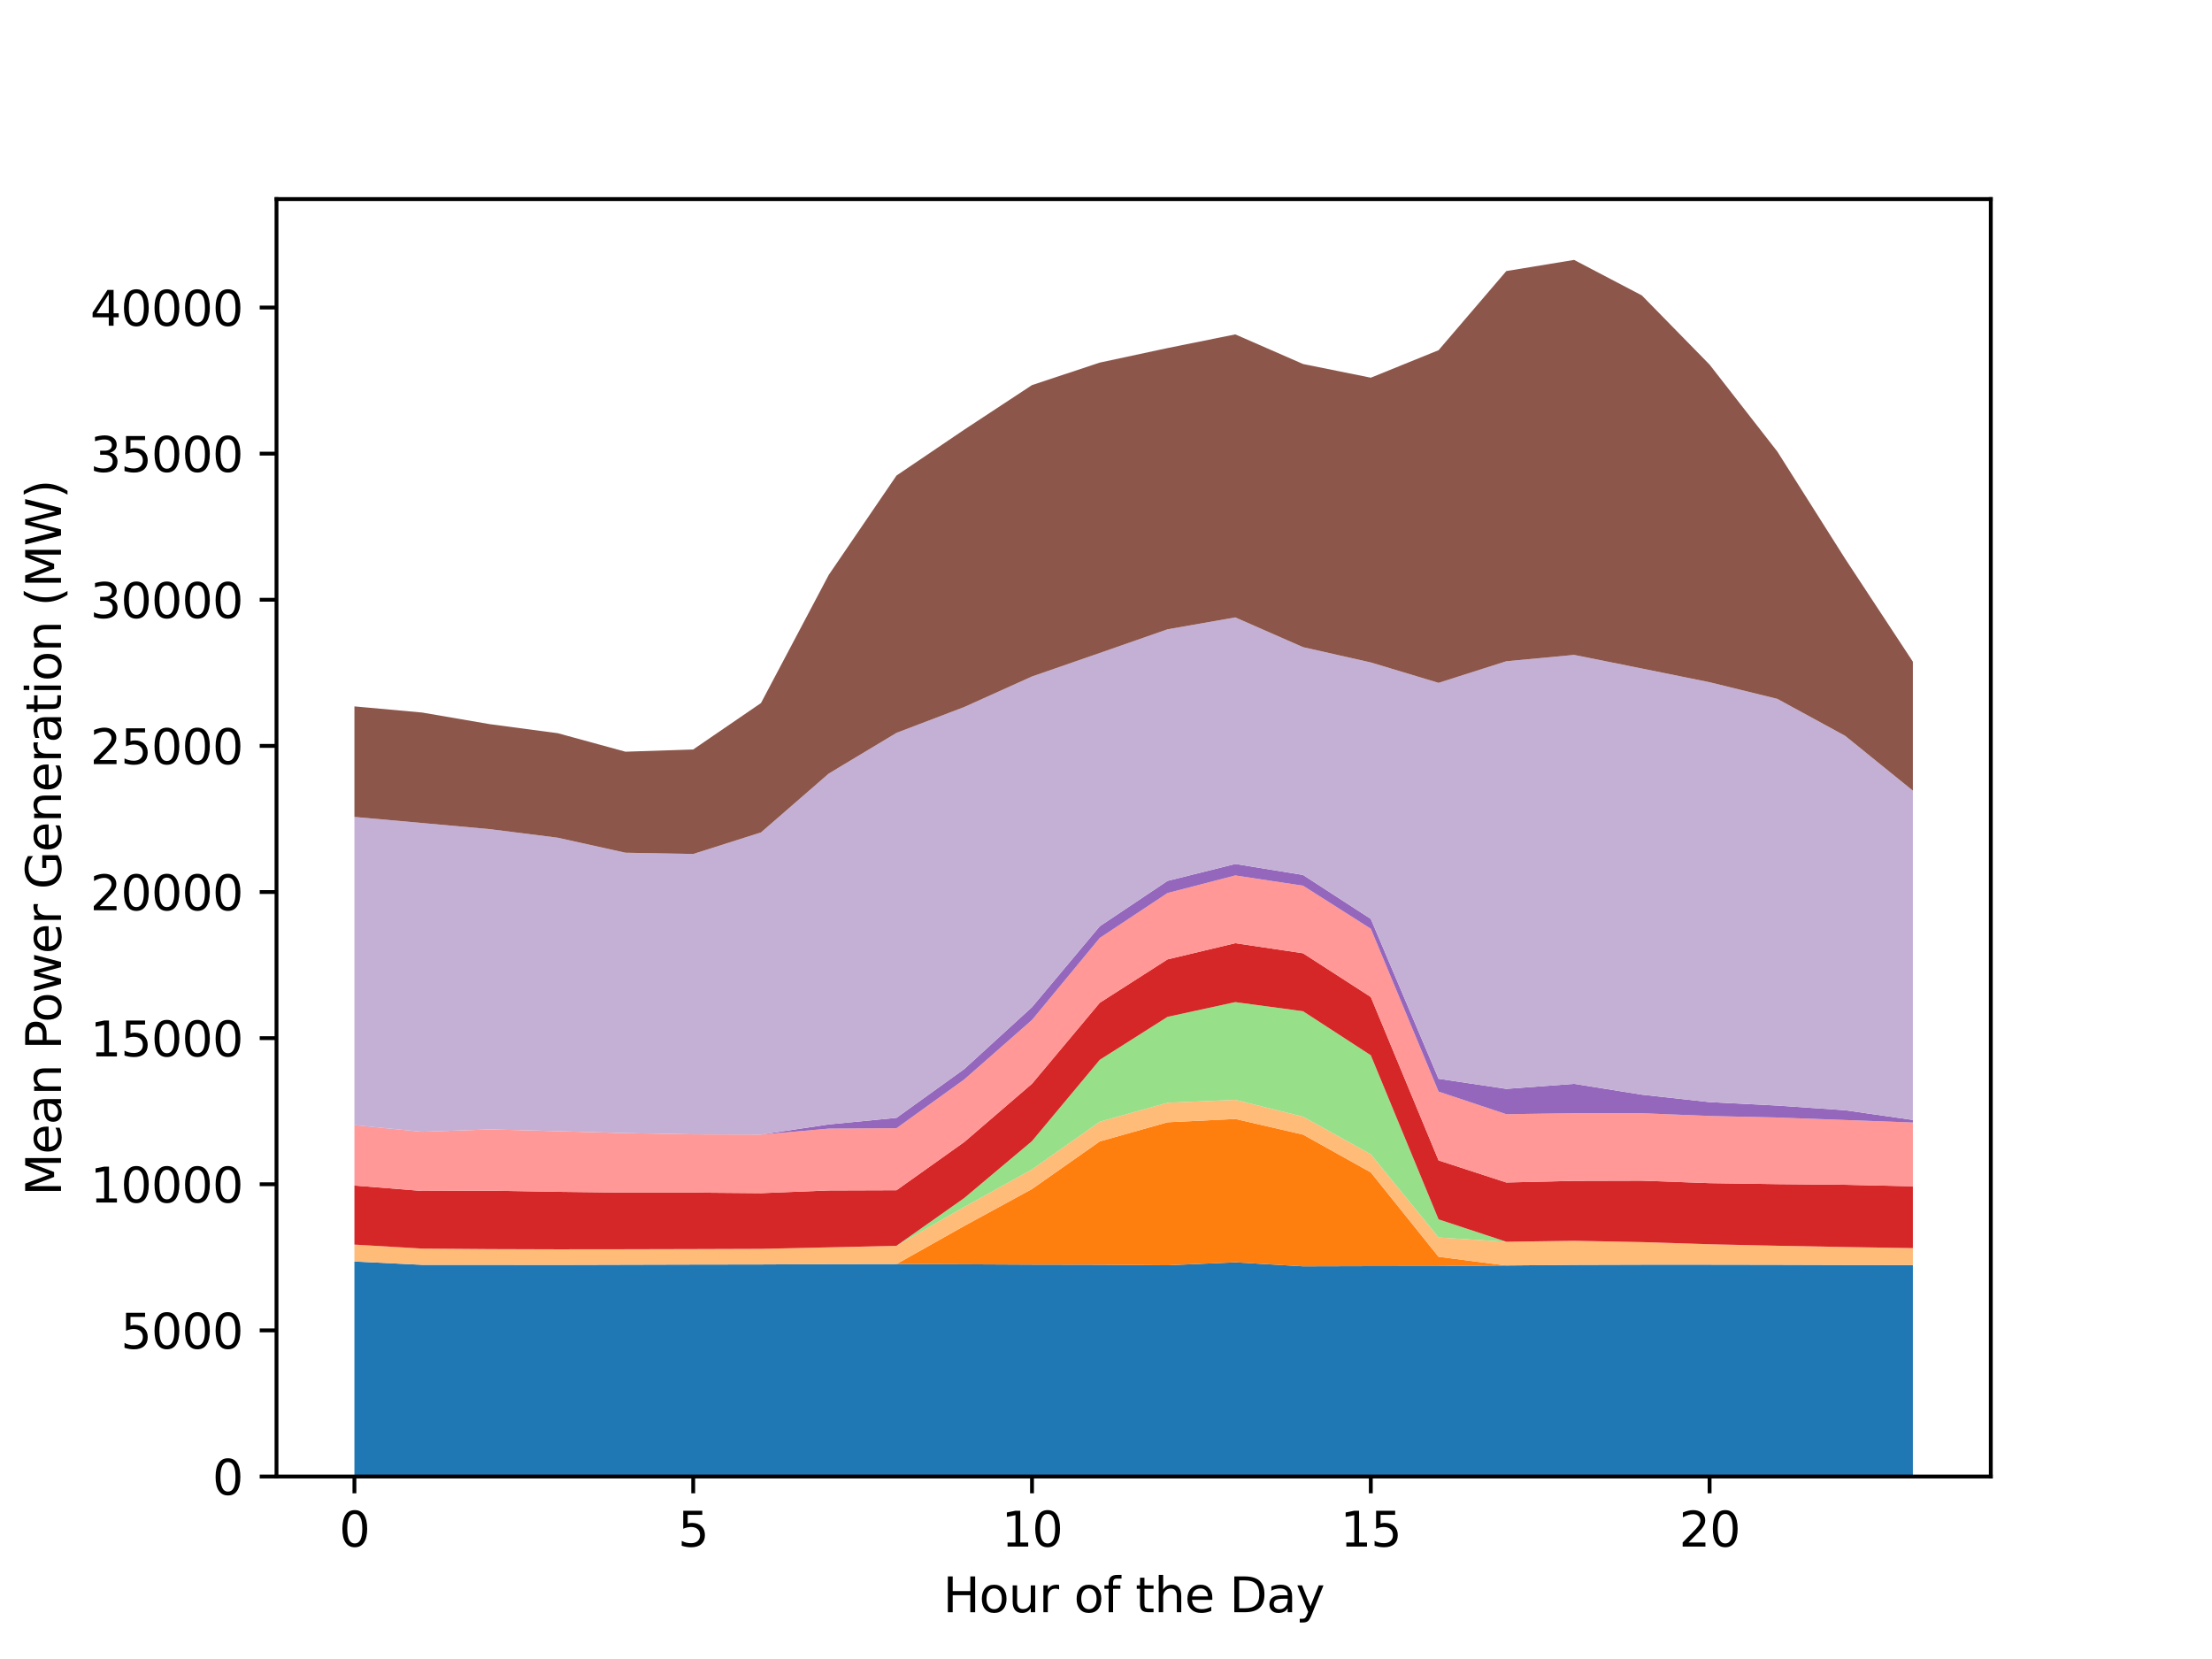 <?xml version="1.0" encoding="utf-8" standalone="no"?>
<!DOCTYPE svg PUBLIC "-//W3C//DTD SVG 1.1//EN"
  "http://www.w3.org/Graphics/SVG/1.1/DTD/svg11.dtd">
<svg height="345.6pt" version="1.1" viewBox="0 0 460.8 345.6" width="460.8pt" xmlns="http://www.w3.org/2000/svg" xmlns:xlink="http://www.w3.org/1999/xlink">
 <defs>
  <style type="text/css">*{stroke-linecap:butt;stroke-linejoin:round;}</style>
 </defs>
 <g id="figure_1">
  <g id="patch_1">
   <path d="M 0 345.6 
L 460.8 345.6 
L 460.8 0 
L 0 0 
z
" style="fill:#ffffff;"/>
  </g>
  <g id="axes_1">
   <g id="patch_2">
    <path d="M 57.6 307.584 
L 414.72 307.584 
L 414.72 41.472 
L 57.6 41.472 
z
" style="fill:#ffffff;"/>
   </g>
   <g id="PolyCollection_1">
    <path clip-path="url(#pd98de3d6d8)" d="M 73.833 262.795 
L 73.833 307.584 
L 87.948 307.584 
L 102.064 307.584 
L 116.179 307.584 
L 130.294 307.584 
L 144.41 307.584 
L 158.525 307.584 
L 172.641 307.584 
L 186.756 307.584 
L 200.871 307.584 
L 214.987 307.584 
L 229.102 307.584 
L 243.218 307.584 
L 257.333 307.584 
L 271.449 307.584 
L 285.564 307.584 
L 299.679 307.584 
L 313.795 307.584 
L 327.91 307.584 
L 342.026 307.584 
L 356.141 307.584 
L 370.256 307.584 
L 384.372 307.584 
L 398.487 307.584 
L 398.487 263.542 
L 398.487 263.542 
L 384.372 263.524 
L 370.256 263.482 
L 356.141 263.46 
L 342.026 263.46 
L 327.91 263.5 
L 313.795 263.626 
L 299.679 263.745 
L 285.564 263.763 
L 271.449 263.8 
L 257.333 262.968 
L 243.218 263.583 
L 229.102 263.476 
L 214.987 263.449 
L 200.871 263.38 
L 186.756 263.325 
L 172.641 263.348 
L 158.525 263.414 
L 144.41 263.434 
L 130.294 263.47 
L 116.179 263.507 
L 102.064 263.493 
L 87.948 263.488 
L 73.833 262.795 
z
" style="fill:#1f77b4;"/>
   </g>
   <g id="PolyCollection_2">
    <path clip-path="url(#pd98de3d6d8)" d="M 73.833 262.795 
L 73.833 262.795 
L 87.948 263.488 
L 102.064 263.493 
L 116.179 263.507 
L 130.294 263.47 
L 144.41 263.434 
L 158.525 263.414 
L 172.641 263.348 
L 186.756 263.325 
L 200.871 263.38 
L 214.987 263.449 
L 229.102 263.476 
L 243.218 263.583 
L 257.333 262.968 
L 271.449 263.8 
L 285.564 263.763 
L 299.679 263.745 
L 313.795 263.626 
L 327.91 263.5 
L 342.026 263.46 
L 356.141 263.46 
L 370.256 263.482 
L 384.372 263.524 
L 398.487 263.542 
L 398.487 263.542 
L 398.487 263.542 
L 384.372 263.524 
L 370.256 263.482 
L 356.141 263.46 
L 342.026 263.46 
L 327.91 263.5 
L 313.795 263.626 
L 299.679 263.745 
L 285.564 263.763 
L 271.449 263.8 
L 257.333 262.968 
L 243.218 263.583 
L 229.102 263.476 
L 214.987 263.449 
L 200.871 263.38 
L 186.756 263.325 
L 172.641 263.348 
L 158.525 263.414 
L 144.41 263.434 
L 130.294 263.47 
L 116.179 263.507 
L 102.064 263.493 
L 87.948 263.488 
L 73.833 262.795 
z
" style="fill:#aec7e8;"/>
   </g>
   <g id="PolyCollection_3">
    <path clip-path="url(#pd98de3d6d8)" d="M 73.833 262.795 
L 73.833 262.795 
L 87.948 263.488 
L 102.064 263.493 
L 116.179 263.507 
L 130.294 263.47 
L 144.41 263.434 
L 158.525 263.414 
L 172.641 263.348 
L 186.756 263.325 
L 200.871 263.38 
L 214.987 263.449 
L 229.102 263.476 
L 243.218 263.583 
L 257.333 262.968 
L 271.449 263.8 
L 285.564 263.763 
L 299.679 263.745 
L 313.795 263.626 
L 327.91 263.5 
L 342.026 263.46 
L 356.141 263.46 
L 370.256 263.482 
L 384.372 263.524 
L 398.487 263.542 
L 398.487 263.542 
L 398.487 263.542 
L 384.372 263.524 
L 370.256 263.482 
L 356.141 263.46 
L 342.026 263.46 
L 327.91 263.5 
L 313.795 263.626 
L 299.679 261.81 
L 285.564 244.229 
L 271.449 236.355 
L 257.333 233.097 
L 243.218 233.788 
L 229.102 237.774 
L 214.987 247.69 
L 200.871 255.383 
L 186.756 263.325 
L 172.641 263.348 
L 158.525 263.414 
L 144.41 263.434 
L 130.294 263.47 
L 116.179 263.507 
L 102.064 263.493 
L 87.948 263.488 
L 73.833 262.795 
z
" style="fill:#ff7f0e;"/>
   </g>
   <g id="PolyCollection_4">
    <path clip-path="url(#pd98de3d6d8)" d="M 73.833 259.273 
L 73.833 262.795 
L 87.948 263.488 
L 102.064 263.493 
L 116.179 263.507 
L 130.294 263.47 
L 144.41 263.434 
L 158.525 263.414 
L 172.641 263.348 
L 186.756 263.325 
L 200.871 255.383 
L 214.987 247.69 
L 229.102 237.774 
L 243.218 233.788 
L 257.333 233.097 
L 271.449 236.355 
L 285.564 244.229 
L 299.679 261.81 
L 313.795 263.626 
L 327.91 263.5 
L 342.026 263.46 
L 356.141 263.46 
L 370.256 263.482 
L 384.372 263.524 
L 398.487 263.542 
L 398.487 260.009 
L 398.487 260.009 
L 384.372 259.775 
L 370.256 259.511 
L 356.141 259.202 
L 342.026 258.749 
L 327.91 258.477 
L 313.795 258.68 
L 299.679 257.793 
L 285.564 240.451 
L 271.449 232.626 
L 257.333 229.119 
L 243.218 229.716 
L 229.102 233.678 
L 214.987 243.608 
L 200.871 251.428 
L 186.756 259.52 
L 172.641 259.849 
L 158.525 260.161 
L 144.41 260.207 
L 130.294 260.241 
L 116.179 260.256 
L 102.064 260.212 
L 87.948 260.103 
L 73.833 259.273 
z
" style="fill:#ffbb78;"/>
   </g>
   <g id="PolyCollection_5">
    <path clip-path="url(#pd98de3d6d8)" d="M 73.833 259.273 
L 73.833 259.273 
L 87.948 260.103 
L 102.064 260.212 
L 116.179 260.256 
L 130.294 260.241 
L 144.41 260.207 
L 158.525 260.161 
L 172.641 259.849 
L 186.756 259.52 
L 200.871 251.428 
L 214.987 243.608 
L 229.102 233.678 
L 243.218 229.716 
L 257.333 229.119 
L 271.449 232.626 
L 285.564 240.451 
L 299.679 257.793 
L 313.795 258.68 
L 327.91 258.477 
L 342.026 258.749 
L 356.141 259.202 
L 370.256 259.511 
L 384.372 259.775 
L 398.487 260.009 
L 398.487 260.009 
L 398.487 260.009 
L 384.372 259.775 
L 370.256 259.511 
L 356.141 259.202 
L 342.026 258.749 
L 327.91 258.477 
L 313.795 258.68 
L 299.679 257.793 
L 285.564 240.451 
L 271.449 232.626 
L 257.333 229.119 
L 243.218 229.716 
L 229.102 233.678 
L 214.987 243.608 
L 200.871 251.428 
L 186.756 259.52 
L 172.641 259.849 
L 158.525 260.161 
L 144.41 260.207 
L 130.294 260.241 
L 116.179 260.256 
L 102.064 260.212 
L 87.948 260.103 
L 73.833 259.273 
z
" style="fill:#2ca02c;"/>
   </g>
   <g id="PolyCollection_6">
    <path clip-path="url(#pd98de3d6d8)" d="M 73.833 259.273 
L 73.833 259.273 
L 87.948 260.103 
L 102.064 260.212 
L 116.179 260.256 
L 130.294 260.241 
L 144.41 260.207 
L 158.525 260.161 
L 172.641 259.849 
L 186.756 259.52 
L 200.871 251.428 
L 214.987 243.608 
L 229.102 233.678 
L 243.218 229.716 
L 257.333 229.119 
L 271.449 232.626 
L 285.564 240.451 
L 299.679 257.793 
L 313.795 258.68 
L 327.91 258.477 
L 342.026 258.749 
L 356.141 259.202 
L 370.256 259.511 
L 384.372 259.775 
L 398.487 260.009 
L 398.487 260.009 
L 398.487 260.009 
L 384.372 259.775 
L 370.256 259.511 
L 356.141 259.202 
L 342.026 258.749 
L 327.91 258.477 
L 313.795 258.68 
L 299.679 254.016 
L 285.564 219.834 
L 271.449 210.661 
L 257.333 208.76 
L 243.218 211.828 
L 229.102 220.777 
L 214.987 237.712 
L 200.871 249.57 
L 186.756 259.52 
L 172.641 259.849 
L 158.525 260.161 
L 144.41 260.207 
L 130.294 260.241 
L 116.179 260.256 
L 102.064 260.212 
L 87.948 260.103 
L 73.833 259.273 
z
" style="fill:#98df8a;"/>
   </g>
   <g id="PolyCollection_7">
    <path clip-path="url(#pd98de3d6d8)" d="M 73.833 246.966 
L 73.833 259.273 
L 87.948 260.103 
L 102.064 260.212 
L 116.179 260.256 
L 130.294 260.241 
L 144.41 260.207 
L 158.525 260.161 
L 172.641 259.849 
L 186.756 259.52 
L 200.871 249.57 
L 214.987 237.712 
L 229.102 220.777 
L 243.218 211.828 
L 257.333 208.76 
L 271.449 210.661 
L 285.564 219.834 
L 299.679 254.016 
L 313.795 258.68 
L 327.91 258.477 
L 342.026 258.749 
L 356.141 259.202 
L 370.256 259.511 
L 384.372 259.775 
L 398.487 260.009 
L 398.487 247.124 
L 398.487 247.124 
L 384.372 246.808 
L 370.256 246.673 
L 356.141 246.47 
L 342.026 245.956 
L 327.91 245.994 
L 313.795 246.334 
L 299.679 241.73 
L 285.564 207.69 
L 271.449 198.58 
L 257.333 196.482 
L 243.218 199.853 
L 229.102 208.891 
L 214.987 225.759 
L 200.871 237.906 
L 186.756 247.944 
L 172.641 247.991 
L 158.525 248.557 
L 144.41 248.438 
L 130.294 248.437 
L 116.179 248.275 
L 102.064 248.041 
L 87.948 248.095 
L 73.833 246.966 
z
" style="fill:#d62728;"/>
   </g>
   <g id="PolyCollection_8">
    <path clip-path="url(#pd98de3d6d8)" d="M 73.833 234.441 
L 73.833 246.966 
L 87.948 248.095 
L 102.064 248.041 
L 116.179 248.275 
L 130.294 248.437 
L 144.41 248.438 
L 158.525 248.557 
L 172.641 247.991 
L 186.756 247.944 
L 200.871 237.906 
L 214.987 225.759 
L 229.102 208.891 
L 243.218 199.853 
L 257.333 196.482 
L 271.449 198.58 
L 285.564 207.69 
L 299.679 241.73 
L 313.795 246.334 
L 327.91 245.994 
L 342.026 245.956 
L 356.141 246.47 
L 370.256 246.673 
L 384.372 246.808 
L 398.487 247.124 
L 398.487 233.842 
L 398.487 233.842 
L 384.372 233.322 
L 370.256 232.803 
L 356.141 232.477 
L 342.026 231.905 
L 327.91 231.904 
L 313.795 232.11 
L 299.679 227.401 
L 285.564 193.473 
L 271.449 184.508 
L 257.333 182.373 
L 243.218 186.032 
L 229.102 195.391 
L 214.987 212.471 
L 200.871 224.867 
L 186.756 235.025 
L 172.641 235.112 
L 158.525 236.363 
L 144.41 236.312 
L 130.294 236.053 
L 116.179 235.646 
L 102.064 235.278 
L 87.948 235.783 
L 73.833 234.441 
z
" style="fill:#ff9896;"/>
   </g>
   <g id="PolyCollection_9">
    <path clip-path="url(#pd98de3d6d8)" d="M 73.833 234.393 
L 73.833 234.441 
L 87.948 235.783 
L 102.064 235.278 
L 116.179 235.646 
L 130.294 236.053 
L 144.41 236.312 
L 158.525 236.363 
L 172.641 235.112 
L 186.756 235.025 
L 200.871 224.867 
L 214.987 212.471 
L 229.102 195.391 
L 243.218 186.032 
L 257.333 182.373 
L 271.449 184.508 
L 285.564 193.473 
L 299.679 227.401 
L 313.795 232.11 
L 327.91 231.904 
L 342.026 231.905 
L 356.141 232.477 
L 370.256 232.803 
L 384.372 233.322 
L 398.487 233.842 
L 398.487 233.305 
L 398.487 233.305 
L 384.372 231.282 
L 370.256 230.308 
L 356.141 229.592 
L 342.026 228.038 
L 327.91 225.782 
L 313.795 226.83 
L 299.679 224.723 
L 285.564 191.426 
L 271.449 182.268 
L 257.333 179.976 
L 243.218 183.502 
L 229.102 192.953 
L 214.987 209.798 
L 200.871 222.698 
L 186.756 232.864 
L 172.641 234.236 
L 158.525 236.346 
L 144.41 236.312 
L 130.294 236.053 
L 116.179 235.646 
L 102.064 235.278 
L 87.948 235.765 
L 73.833 234.393 
z
" style="fill:#9467bd;"/>
   </g>
   <g id="PolyCollection_10">
    <path clip-path="url(#pd98de3d6d8)" d="M 73.833 170.18 
L 73.833 234.393 
L 87.948 235.765 
L 102.064 235.278 
L 116.179 235.646 
L 130.294 236.053 
L 144.41 236.312 
L 158.525 236.346 
L 172.641 234.236 
L 186.756 232.864 
L 200.871 222.698 
L 214.987 209.798 
L 229.102 192.953 
L 243.218 183.502 
L 257.333 179.976 
L 271.449 182.268 
L 285.564 191.426 
L 299.679 224.723 
L 313.795 226.83 
L 327.91 225.782 
L 342.026 228.038 
L 356.141 229.592 
L 370.256 230.308 
L 384.372 231.282 
L 398.487 233.305 
L 398.487 164.71 
L 398.487 164.71 
L 384.372 153.282 
L 370.256 145.588 
L 356.141 142.119 
L 342.026 139.26 
L 327.91 136.427 
L 313.795 137.748 
L 299.679 142.25 
L 285.564 137.999 
L 271.449 134.814 
L 257.333 128.618 
L 243.218 131.096 
L 229.102 136.027 
L 214.987 140.92 
L 200.871 147.285 
L 186.756 152.668 
L 172.641 161.15 
L 158.525 173.409 
L 144.41 177.899 
L 130.294 177.638 
L 116.179 174.51 
L 102.064 172.727 
L 87.948 171.447 
L 73.833 170.18 
z
" style="fill:#c5b0d5;"/>
   </g>
   <g id="PolyCollection_11">
    <path clip-path="url(#pd98de3d6d8)" d="M 73.833 147.152 
L 73.833 170.18 
L 87.948 171.447 
L 102.064 172.727 
L 116.179 174.51 
L 130.294 177.638 
L 144.41 177.899 
L 158.525 173.409 
L 172.641 161.15 
L 186.756 152.668 
L 200.871 147.285 
L 214.987 140.92 
L 229.102 136.027 
L 243.218 131.096 
L 257.333 128.618 
L 271.449 134.814 
L 285.564 137.999 
L 299.679 142.25 
L 313.795 137.748 
L 327.91 136.427 
L 342.026 139.26 
L 356.141 142.119 
L 370.256 145.588 
L 384.372 153.282 
L 398.487 164.71 
L 398.487 137.844 
L 398.487 137.844 
L 384.372 116.384 
L 370.256 94.07 
L 356.141 75.958 
L 342.026 61.538 
L 327.91 54.144 
L 313.795 56.466 
L 299.679 72.953 
L 285.564 78.681 
L 271.449 75.828 
L 257.333 69.659 
L 243.218 72.508 
L 229.102 75.534 
L 214.987 80.22 
L 200.871 89.506 
L 186.756 99.063 
L 172.641 119.767 
L 158.525 146.459 
L 144.41 156.125 
L 130.294 156.595 
L 116.179 152.736 
L 102.064 150.861 
L 87.948 148.435 
L 73.833 147.152 
z
" style="fill:#8c564b;"/>
   </g>
   <g id="matplotlib.axis_1">
    <g id="xtick_1">
     <g id="line2d_1">
      <defs>
       <path d="M 0 0 
L 0 3.5 
" id="m5589bd4375" style="stroke:#000000;stroke-width:0.8;"/>
      </defs>
      <g>
       <use style="stroke:#000000;stroke-width:0.8;" x="73.833" xlink:href="#m5589bd4375" y="307.584"/>
      </g>
     </g>
     <g id="text_1">
      <!-- 0 -->
      <g transform="translate(70.651 322.182)scale(0.1 -0.1)">
       <defs>
        <path d="M 2034 4250 
Q 1547 4250 1301 3770 
Q 1056 3291 1056 2328 
Q 1056 1369 1301 889 
Q 1547 409 2034 409 
Q 2525 409 2770 889 
Q 3016 1369 3016 2328 
Q 3016 3291 2770 3770 
Q 2525 4250 2034 4250 
z
M 2034 4750 
Q 2819 4750 3233 4129 
Q 3647 3509 3647 2328 
Q 3647 1150 3233 529 
Q 2819 -91 2034 -91 
Q 1250 -91 836 529 
Q 422 1150 422 2328 
Q 422 3509 836 4129 
Q 1250 4750 2034 4750 
z
" id="DejaVuSans-30" transform="scale(0.016)"/>
       </defs>
       <use xlink:href="#DejaVuSans-30"/>
      </g>
     </g>
    </g>
    <g id="xtick_2">
     <g id="line2d_2">
      <g>
       <use style="stroke:#000000;stroke-width:0.8;" x="144.41" xlink:href="#m5589bd4375" y="307.584"/>
      </g>
     </g>
     <g id="text_2">
      <!-- 5 -->
      <g transform="translate(141.229 322.182)scale(0.1 -0.1)">
       <defs>
        <path d="M 691 4666 
L 3169 4666 
L 3169 4134 
L 1269 4134 
L 1269 2991 
Q 1406 3038 1543 3061 
Q 1681 3084 1819 3084 
Q 2600 3084 3056 2656 
Q 3513 2228 3513 1497 
Q 3513 744 3044 326 
Q 2575 -91 1722 -91 
Q 1428 -91 1123 -41 
Q 819 9 494 109 
L 494 744 
Q 775 591 1075 516 
Q 1375 441 1709 441 
Q 2250 441 2565 725 
Q 2881 1009 2881 1497 
Q 2881 1984 2565 2268 
Q 2250 2553 1709 2553 
Q 1456 2553 1204 2497 
Q 953 2441 691 2322 
L 691 4666 
z
" id="DejaVuSans-35" transform="scale(0.016)"/>
       </defs>
       <use xlink:href="#DejaVuSans-35"/>
      </g>
     </g>
    </g>
    <g id="xtick_3">
     <g id="line2d_3">
      <g>
       <use style="stroke:#000000;stroke-width:0.8;" x="214.987" xlink:href="#m5589bd4375" y="307.584"/>
      </g>
     </g>
     <g id="text_3">
      <!-- 10 -->
      <g transform="translate(208.624 322.182)scale(0.1 -0.1)">
       <defs>
        <path d="M 794 531 
L 1825 531 
L 1825 4091 
L 703 3866 
L 703 4441 
L 1819 4666 
L 2450 4666 
L 2450 531 
L 3481 531 
L 3481 0 
L 794 0 
L 794 531 
z
" id="DejaVuSans-31" transform="scale(0.016)"/>
       </defs>
       <use xlink:href="#DejaVuSans-31"/>
       <use x="63.623" xlink:href="#DejaVuSans-30"/>
      </g>
     </g>
    </g>
    <g id="xtick_4">
     <g id="line2d_4">
      <g>
       <use style="stroke:#000000;stroke-width:0.8;" x="285.564" xlink:href="#m5589bd4375" y="307.584"/>
      </g>
     </g>
     <g id="text_4">
      <!-- 15 -->
      <g transform="translate(279.201 322.182)scale(0.1 -0.1)">
       <use xlink:href="#DejaVuSans-31"/>
       <use x="63.623" xlink:href="#DejaVuSans-35"/>
      </g>
     </g>
    </g>
    <g id="xtick_5">
     <g id="line2d_5">
      <g>
       <use style="stroke:#000000;stroke-width:0.8;" x="356.141" xlink:href="#m5589bd4375" y="307.584"/>
      </g>
     </g>
     <g id="text_5">
      <!-- 20 -->
      <g transform="translate(349.779 322.182)scale(0.1 -0.1)">
       <defs>
        <path d="M 1228 531 
L 3431 531 
L 3431 0 
L 469 0 
L 469 531 
Q 828 903 1448 1529 
Q 2069 2156 2228 2338 
Q 2531 2678 2651 2914 
Q 2772 3150 2772 3378 
Q 2772 3750 2511 3984 
Q 2250 4219 1831 4219 
Q 1534 4219 1204 4116 
Q 875 4013 500 3803 
L 500 4441 
Q 881 4594 1212 4672 
Q 1544 4750 1819 4750 
Q 2544 4750 2975 4387 
Q 3406 4025 3406 3419 
Q 3406 3131 3298 2873 
Q 3191 2616 2906 2266 
Q 2828 2175 2409 1742 
Q 1991 1309 1228 531 
z
" id="DejaVuSans-32" transform="scale(0.016)"/>
       </defs>
       <use xlink:href="#DejaVuSans-32"/>
       <use x="63.623" xlink:href="#DejaVuSans-30"/>
      </g>
     </g>
    </g>
    <g id="text_6">
     <!-- Hour of the Day -->
     <g transform="translate(196.451 335.861)scale(0.1 -0.1)">
      <defs>
       <path d="M 628 4666 
L 1259 4666 
L 1259 2753 
L 3553 2753 
L 3553 4666 
L 4184 4666 
L 4184 0 
L 3553 0 
L 3553 2222 
L 1259 2222 
L 1259 0 
L 628 0 
L 628 4666 
z
" id="DejaVuSans-48" transform="scale(0.016)"/>
       <path d="M 1959 3097 
Q 1497 3097 1228 2736 
Q 959 2375 959 1747 
Q 959 1119 1226 758 
Q 1494 397 1959 397 
Q 2419 397 2687 759 
Q 2956 1122 2956 1747 
Q 2956 2369 2687 2733 
Q 2419 3097 1959 3097 
z
M 1959 3584 
Q 2709 3584 3137 3096 
Q 3566 2609 3566 1747 
Q 3566 888 3137 398 
Q 2709 -91 1959 -91 
Q 1206 -91 779 398 
Q 353 888 353 1747 
Q 353 2609 779 3096 
Q 1206 3584 1959 3584 
z
" id="DejaVuSans-6f" transform="scale(0.016)"/>
       <path d="M 544 1381 
L 544 3500 
L 1119 3500 
L 1119 1403 
Q 1119 906 1312 657 
Q 1506 409 1894 409 
Q 2359 409 2629 706 
Q 2900 1003 2900 1516 
L 2900 3500 
L 3475 3500 
L 3475 0 
L 2900 0 
L 2900 538 
Q 2691 219 2414 64 
Q 2138 -91 1772 -91 
Q 1169 -91 856 284 
Q 544 659 544 1381 
z
M 1991 3584 
L 1991 3584 
z
" id="DejaVuSans-75" transform="scale(0.016)"/>
       <path d="M 2631 2963 
Q 2534 3019 2420 3045 
Q 2306 3072 2169 3072 
Q 1681 3072 1420 2755 
Q 1159 2438 1159 1844 
L 1159 0 
L 581 0 
L 581 3500 
L 1159 3500 
L 1159 2956 
Q 1341 3275 1631 3429 
Q 1922 3584 2338 3584 
Q 2397 3584 2469 3576 
Q 2541 3569 2628 3553 
L 2631 2963 
z
" id="DejaVuSans-72" transform="scale(0.016)"/>
       <path id="DejaVuSans-20" transform="scale(0.016)"/>
       <path d="M 2375 4863 
L 2375 4384 
L 1825 4384 
Q 1516 4384 1395 4259 
Q 1275 4134 1275 3809 
L 1275 3500 
L 2222 3500 
L 2222 3053 
L 1275 3053 
L 1275 0 
L 697 0 
L 697 3053 
L 147 3053 
L 147 3500 
L 697 3500 
L 697 3744 
Q 697 4328 969 4595 
Q 1241 4863 1831 4863 
L 2375 4863 
z
" id="DejaVuSans-66" transform="scale(0.016)"/>
       <path d="M 1172 4494 
L 1172 3500 
L 2356 3500 
L 2356 3053 
L 1172 3053 
L 1172 1153 
Q 1172 725 1289 603 
Q 1406 481 1766 481 
L 2356 481 
L 2356 0 
L 1766 0 
Q 1100 0 847 248 
Q 594 497 594 1153 
L 594 3053 
L 172 3053 
L 172 3500 
L 594 3500 
L 594 4494 
L 1172 4494 
z
" id="DejaVuSans-74" transform="scale(0.016)"/>
       <path d="M 3513 2113 
L 3513 0 
L 2938 0 
L 2938 2094 
Q 2938 2591 2744 2837 
Q 2550 3084 2163 3084 
Q 1697 3084 1428 2787 
Q 1159 2491 1159 1978 
L 1159 0 
L 581 0 
L 581 4863 
L 1159 4863 
L 1159 2956 
Q 1366 3272 1645 3428 
Q 1925 3584 2291 3584 
Q 2894 3584 3203 3211 
Q 3513 2838 3513 2113 
z
" id="DejaVuSans-68" transform="scale(0.016)"/>
       <path d="M 3597 1894 
L 3597 1613 
L 953 1613 
Q 991 1019 1311 708 
Q 1631 397 2203 397 
Q 2534 397 2845 478 
Q 3156 559 3463 722 
L 3463 178 
Q 3153 47 2828 -22 
Q 2503 -91 2169 -91 
Q 1331 -91 842 396 
Q 353 884 353 1716 
Q 353 2575 817 3079 
Q 1281 3584 2069 3584 
Q 2775 3584 3186 3129 
Q 3597 2675 3597 1894 
z
M 3022 2063 
Q 3016 2534 2758 2815 
Q 2500 3097 2075 3097 
Q 1594 3097 1305 2825 
Q 1016 2553 972 2059 
L 3022 2063 
z
" id="DejaVuSans-65" transform="scale(0.016)"/>
       <path d="M 1259 4147 
L 1259 519 
L 2022 519 
Q 2988 519 3436 956 
Q 3884 1394 3884 2338 
Q 3884 3275 3436 3711 
Q 2988 4147 2022 4147 
L 1259 4147 
z
M 628 4666 
L 1925 4666 
Q 3281 4666 3915 4102 
Q 4550 3538 4550 2338 
Q 4550 1131 3912 565 
Q 3275 0 1925 0 
L 628 0 
L 628 4666 
z
" id="DejaVuSans-44" transform="scale(0.016)"/>
       <path d="M 2194 1759 
Q 1497 1759 1228 1600 
Q 959 1441 959 1056 
Q 959 750 1161 570 
Q 1363 391 1709 391 
Q 2188 391 2477 730 
Q 2766 1069 2766 1631 
L 2766 1759 
L 2194 1759 
z
M 3341 1997 
L 3341 0 
L 2766 0 
L 2766 531 
Q 2569 213 2275 61 
Q 1981 -91 1556 -91 
Q 1019 -91 701 211 
Q 384 513 384 1019 
Q 384 1609 779 1909 
Q 1175 2209 1959 2209 
L 2766 2209 
L 2766 2266 
Q 2766 2663 2505 2880 
Q 2244 3097 1772 3097 
Q 1472 3097 1187 3025 
Q 903 2953 641 2809 
L 641 3341 
Q 956 3463 1253 3523 
Q 1550 3584 1831 3584 
Q 2591 3584 2966 3190 
Q 3341 2797 3341 1997 
z
" id="DejaVuSans-61" transform="scale(0.016)"/>
       <path d="M 2059 -325 
Q 1816 -950 1584 -1140 
Q 1353 -1331 966 -1331 
L 506 -1331 
L 506 -850 
L 844 -850 
Q 1081 -850 1212 -737 
Q 1344 -625 1503 -206 
L 1606 56 
L 191 3500 
L 800 3500 
L 1894 763 
L 2988 3500 
L 3597 3500 
L 2059 -325 
z
" id="DejaVuSans-79" transform="scale(0.016)"/>
      </defs>
      <use xlink:href="#DejaVuSans-48"/>
      <use x="75.195" xlink:href="#DejaVuSans-6f"/>
      <use x="136.377" xlink:href="#DejaVuSans-75"/>
      <use x="199.756" xlink:href="#DejaVuSans-72"/>
      <use x="240.869" xlink:href="#DejaVuSans-20"/>
      <use x="272.656" xlink:href="#DejaVuSans-6f"/>
      <use x="333.838" xlink:href="#DejaVuSans-66"/>
      <use x="369.043" xlink:href="#DejaVuSans-20"/>
      <use x="400.83" xlink:href="#DejaVuSans-74"/>
      <use x="440.039" xlink:href="#DejaVuSans-68"/>
      <use x="503.418" xlink:href="#DejaVuSans-65"/>
      <use x="564.941" xlink:href="#DejaVuSans-20"/>
      <use x="596.729" xlink:href="#DejaVuSans-44"/>
      <use x="673.73" xlink:href="#DejaVuSans-61"/>
      <use x="735.01" xlink:href="#DejaVuSans-79"/>
     </g>
    </g>
   </g>
   <g id="matplotlib.axis_2">
    <g id="ytick_1">
     <g id="line2d_6">
      <defs>
       <path d="M 0 0 
L -3.5 0 
" id="mf5b92c600f" style="stroke:#000000;stroke-width:0.8;"/>
      </defs>
      <g>
       <use style="stroke:#000000;stroke-width:0.8;" x="57.6" xlink:href="#mf5b92c600f" y="307.584"/>
      </g>
     </g>
     <g id="text_7">
      <!-- 0 -->
      <g transform="translate(44.237 311.383)scale(0.1 -0.1)">
       <use xlink:href="#DejaVuSans-30"/>
      </g>
     </g>
    </g>
    <g id="ytick_2">
     <g id="line2d_7">
      <g>
       <use style="stroke:#000000;stroke-width:0.8;" x="57.6" xlink:href="#mf5b92c600f" y="277.144"/>
      </g>
     </g>
     <g id="text_8">
      <!-- 5000 -->
      <g transform="translate(25.15 280.943)scale(0.1 -0.1)">
       <use xlink:href="#DejaVuSans-35"/>
       <use x="63.623" xlink:href="#DejaVuSans-30"/>
       <use x="127.246" xlink:href="#DejaVuSans-30"/>
       <use x="190.869" xlink:href="#DejaVuSans-30"/>
      </g>
     </g>
    </g>
    <g id="ytick_3">
     <g id="line2d_8">
      <g>
       <use style="stroke:#000000;stroke-width:0.8;" x="57.6" xlink:href="#mf5b92c600f" y="246.703"/>
      </g>
     </g>
     <g id="text_9">
      <!-- 10000 -->
      <g transform="translate(18.788 250.502)scale(0.1 -0.1)">
       <use xlink:href="#DejaVuSans-31"/>
       <use x="63.623" xlink:href="#DejaVuSans-30"/>
       <use x="127.246" xlink:href="#DejaVuSans-30"/>
       <use x="190.869" xlink:href="#DejaVuSans-30"/>
       <use x="254.492" xlink:href="#DejaVuSans-30"/>
      </g>
     </g>
    </g>
    <g id="ytick_4">
     <g id="line2d_9">
      <g>
       <use style="stroke:#000000;stroke-width:0.8;" x="57.6" xlink:href="#mf5b92c600f" y="216.263"/>
      </g>
     </g>
     <g id="text_10">
      <!-- 15000 -->
      <g transform="translate(18.788 220.062)scale(0.1 -0.1)">
       <use xlink:href="#DejaVuSans-31"/>
       <use x="63.623" xlink:href="#DejaVuSans-35"/>
       <use x="127.246" xlink:href="#DejaVuSans-30"/>
       <use x="190.869" xlink:href="#DejaVuSans-30"/>
       <use x="254.492" xlink:href="#DejaVuSans-30"/>
      </g>
     </g>
    </g>
    <g id="ytick_5">
     <g id="line2d_10">
      <g>
       <use style="stroke:#000000;stroke-width:0.8;" x="57.6" xlink:href="#mf5b92c600f" y="185.822"/>
      </g>
     </g>
     <g id="text_11">
      <!-- 20000 -->
      <g transform="translate(18.788 189.621)scale(0.1 -0.1)">
       <use xlink:href="#DejaVuSans-32"/>
       <use x="63.623" xlink:href="#DejaVuSans-30"/>
       <use x="127.246" xlink:href="#DejaVuSans-30"/>
       <use x="190.869" xlink:href="#DejaVuSans-30"/>
       <use x="254.492" xlink:href="#DejaVuSans-30"/>
      </g>
     </g>
    </g>
    <g id="ytick_6">
     <g id="line2d_11">
      <g>
       <use style="stroke:#000000;stroke-width:0.8;" x="57.6" xlink:href="#mf5b92c600f" y="155.382"/>
      </g>
     </g>
     <g id="text_12">
      <!-- 25000 -->
      <g transform="translate(18.788 159.181)scale(0.1 -0.1)">
       <use xlink:href="#DejaVuSans-32"/>
       <use x="63.623" xlink:href="#DejaVuSans-35"/>
       <use x="127.246" xlink:href="#DejaVuSans-30"/>
       <use x="190.869" xlink:href="#DejaVuSans-30"/>
       <use x="254.492" xlink:href="#DejaVuSans-30"/>
      </g>
     </g>
    </g>
    <g id="ytick_7">
     <g id="line2d_12">
      <g>
       <use style="stroke:#000000;stroke-width:0.8;" x="57.6" xlink:href="#mf5b92c600f" y="124.941"/>
      </g>
     </g>
     <g id="text_13">
      <!-- 30000 -->
      <g transform="translate(18.788 128.74)scale(0.1 -0.1)">
       <defs>
        <path d="M 2597 2516 
Q 3050 2419 3304 2112 
Q 3559 1806 3559 1356 
Q 3559 666 3084 287 
Q 2609 -91 1734 -91 
Q 1441 -91 1130 -33 
Q 819 25 488 141 
L 488 750 
Q 750 597 1062 519 
Q 1375 441 1716 441 
Q 2309 441 2620 675 
Q 2931 909 2931 1356 
Q 2931 1769 2642 2001 
Q 2353 2234 1838 2234 
L 1294 2234 
L 1294 2753 
L 1863 2753 
Q 2328 2753 2575 2939 
Q 2822 3125 2822 3475 
Q 2822 3834 2567 4026 
Q 2313 4219 1838 4219 
Q 1578 4219 1281 4162 
Q 984 4106 628 3988 
L 628 4550 
Q 988 4650 1302 4700 
Q 1616 4750 1894 4750 
Q 2613 4750 3031 4423 
Q 3450 4097 3450 3541 
Q 3450 3153 3228 2886 
Q 3006 2619 2597 2516 
z
" id="DejaVuSans-33" transform="scale(0.016)"/>
       </defs>
       <use xlink:href="#DejaVuSans-33"/>
       <use x="63.623" xlink:href="#DejaVuSans-30"/>
       <use x="127.246" xlink:href="#DejaVuSans-30"/>
       <use x="190.869" xlink:href="#DejaVuSans-30"/>
       <use x="254.492" xlink:href="#DejaVuSans-30"/>
      </g>
     </g>
    </g>
    <g id="ytick_8">
     <g id="line2d_13">
      <g>
       <use style="stroke:#000000;stroke-width:0.8;" x="57.6" xlink:href="#mf5b92c600f" y="94.501"/>
      </g>
     </g>
     <g id="text_14">
      <!-- 35000 -->
      <g transform="translate(18.788 98.3)scale(0.1 -0.1)">
       <use xlink:href="#DejaVuSans-33"/>
       <use x="63.623" xlink:href="#DejaVuSans-35"/>
       <use x="127.246" xlink:href="#DejaVuSans-30"/>
       <use x="190.869" xlink:href="#DejaVuSans-30"/>
       <use x="254.492" xlink:href="#DejaVuSans-30"/>
      </g>
     </g>
    </g>
    <g id="ytick_9">
     <g id="line2d_14">
      <g>
       <use style="stroke:#000000;stroke-width:0.8;" x="57.6" xlink:href="#mf5b92c600f" y="64.06"/>
      </g>
     </g>
     <g id="text_15">
      <!-- 40000 -->
      <g transform="translate(18.788 67.859)scale(0.1 -0.1)">
       <defs>
        <path d="M 2419 4116 
L 825 1625 
L 2419 1625 
L 2419 4116 
z
M 2253 4666 
L 3047 4666 
L 3047 1625 
L 3713 1625 
L 3713 1100 
L 3047 1100 
L 3047 0 
L 2419 0 
L 2419 1100 
L 313 1100 
L 313 1709 
L 2253 4666 
z
" id="DejaVuSans-34" transform="scale(0.016)"/>
       </defs>
       <use xlink:href="#DejaVuSans-34"/>
       <use x="63.623" xlink:href="#DejaVuSans-30"/>
       <use x="127.246" xlink:href="#DejaVuSans-30"/>
       <use x="190.869" xlink:href="#DejaVuSans-30"/>
       <use x="254.492" xlink:href="#DejaVuSans-30"/>
      </g>
     </g>
    </g>
    <g id="text_16">
     <!-- Mean Power Generation (MW) -->
     <g transform="translate(12.708 249.085)rotate(-90)scale(0.1 -0.1)">
      <defs>
       <path d="M 628 4666 
L 1569 4666 
L 2759 1491 
L 3956 4666 
L 4897 4666 
L 4897 0 
L 4281 0 
L 4281 4097 
L 3078 897 
L 2444 897 
L 1241 4097 
L 1241 0 
L 628 0 
L 628 4666 
z
" id="DejaVuSans-4d" transform="scale(0.016)"/>
       <path d="M 3513 2113 
L 3513 0 
L 2938 0 
L 2938 2094 
Q 2938 2591 2744 2837 
Q 2550 3084 2163 3084 
Q 1697 3084 1428 2787 
Q 1159 2491 1159 1978 
L 1159 0 
L 581 0 
L 581 3500 
L 1159 3500 
L 1159 2956 
Q 1366 3272 1645 3428 
Q 1925 3584 2291 3584 
Q 2894 3584 3203 3211 
Q 3513 2838 3513 2113 
z
" id="DejaVuSans-6e" transform="scale(0.016)"/>
       <path d="M 1259 4147 
L 1259 2394 
L 2053 2394 
Q 2494 2394 2734 2622 
Q 2975 2850 2975 3272 
Q 2975 3691 2734 3919 
Q 2494 4147 2053 4147 
L 1259 4147 
z
M 628 4666 
L 2053 4666 
Q 2838 4666 3239 4311 
Q 3641 3956 3641 3272 
Q 3641 2581 3239 2228 
Q 2838 1875 2053 1875 
L 1259 1875 
L 1259 0 
L 628 0 
L 628 4666 
z
" id="DejaVuSans-50" transform="scale(0.016)"/>
       <path d="M 269 3500 
L 844 3500 
L 1563 769 
L 2278 3500 
L 2956 3500 
L 3675 769 
L 4391 3500 
L 4966 3500 
L 4050 0 
L 3372 0 
L 2619 2869 
L 1863 0 
L 1184 0 
L 269 3500 
z
" id="DejaVuSans-77" transform="scale(0.016)"/>
       <path d="M 3809 666 
L 3809 1919 
L 2778 1919 
L 2778 2438 
L 4434 2438 
L 4434 434 
Q 4069 175 3628 42 
Q 3188 -91 2688 -91 
Q 1594 -91 976 548 
Q 359 1188 359 2328 
Q 359 3472 976 4111 
Q 1594 4750 2688 4750 
Q 3144 4750 3555 4637 
Q 3966 4525 4313 4306 
L 4313 3634 
Q 3963 3931 3569 4081 
Q 3175 4231 2741 4231 
Q 1884 4231 1454 3753 
Q 1025 3275 1025 2328 
Q 1025 1384 1454 906 
Q 1884 428 2741 428 
Q 3075 428 3337 486 
Q 3600 544 3809 666 
z
" id="DejaVuSans-47" transform="scale(0.016)"/>
       <path d="M 603 3500 
L 1178 3500 
L 1178 0 
L 603 0 
L 603 3500 
z
M 603 4863 
L 1178 4863 
L 1178 4134 
L 603 4134 
L 603 4863 
z
" id="DejaVuSans-69" transform="scale(0.016)"/>
       <path d="M 1984 4856 
Q 1566 4138 1362 3434 
Q 1159 2731 1159 2009 
Q 1159 1288 1364 580 
Q 1569 -128 1984 -844 
L 1484 -844 
Q 1016 -109 783 600 
Q 550 1309 550 2009 
Q 550 2706 781 3412 
Q 1013 4119 1484 4856 
L 1984 4856 
z
" id="DejaVuSans-28" transform="scale(0.016)"/>
       <path d="M 213 4666 
L 850 4666 
L 1831 722 
L 2809 4666 
L 3519 4666 
L 4500 722 
L 5478 4666 
L 6119 4666 
L 4947 0 
L 4153 0 
L 3169 4050 
L 2175 0 
L 1381 0 
L 213 4666 
z
" id="DejaVuSans-57" transform="scale(0.016)"/>
       <path d="M 513 4856 
L 1013 4856 
Q 1481 4119 1714 3412 
Q 1947 2706 1947 2009 
Q 1947 1309 1714 600 
Q 1481 -109 1013 -844 
L 513 -844 
Q 928 -128 1133 580 
Q 1338 1288 1338 2009 
Q 1338 2731 1133 3434 
Q 928 4138 513 4856 
z
" id="DejaVuSans-29" transform="scale(0.016)"/>
      </defs>
      <use xlink:href="#DejaVuSans-4d"/>
      <use x="86.279" xlink:href="#DejaVuSans-65"/>
      <use x="147.803" xlink:href="#DejaVuSans-61"/>
      <use x="209.082" xlink:href="#DejaVuSans-6e"/>
      <use x="272.461" xlink:href="#DejaVuSans-20"/>
      <use x="304.248" xlink:href="#DejaVuSans-50"/>
      <use x="360.926" xlink:href="#DejaVuSans-6f"/>
      <use x="422.107" xlink:href="#DejaVuSans-77"/>
      <use x="503.895" xlink:href="#DejaVuSans-65"/>
      <use x="565.418" xlink:href="#DejaVuSans-72"/>
      <use x="606.531" xlink:href="#DejaVuSans-20"/>
      <use x="638.318" xlink:href="#DejaVuSans-47"/>
      <use x="715.809" xlink:href="#DejaVuSans-65"/>
      <use x="777.332" xlink:href="#DejaVuSans-6e"/>
      <use x="840.711" xlink:href="#DejaVuSans-65"/>
      <use x="902.234" xlink:href="#DejaVuSans-72"/>
      <use x="943.348" xlink:href="#DejaVuSans-61"/>
      <use x="1004.627" xlink:href="#DejaVuSans-74"/>
      <use x="1043.836" xlink:href="#DejaVuSans-69"/>
      <use x="1071.619" xlink:href="#DejaVuSans-6f"/>
      <use x="1132.801" xlink:href="#DejaVuSans-6e"/>
      <use x="1196.18" xlink:href="#DejaVuSans-20"/>
      <use x="1227.967" xlink:href="#DejaVuSans-28"/>
      <use x="1266.98" xlink:href="#DejaVuSans-4d"/>
      <use x="1353.26" xlink:href="#DejaVuSans-57"/>
      <use x="1452.137" xlink:href="#DejaVuSans-29"/>
     </g>
    </g>
   </g>
   <g id="patch_3">
    <path d="M 57.6 307.584 
L 57.6 41.472 
" style="fill:none;stroke:#000000;stroke-linecap:square;stroke-linejoin:miter;stroke-width:0.8;"/>
   </g>
   <g id="patch_4">
    <path d="M 414.72 307.584 
L 414.72 41.472 
" style="fill:none;stroke:#000000;stroke-linecap:square;stroke-linejoin:miter;stroke-width:0.8;"/>
   </g>
   <g id="patch_5">
    <path d="M 57.6 307.584 
L 414.72 307.584 
" style="fill:none;stroke:#000000;stroke-linecap:square;stroke-linejoin:miter;stroke-width:0.8;"/>
   </g>
   <g id="patch_6">
    <path d="M 57.6 41.472 
L 414.72 41.472 
" style="fill:none;stroke:#000000;stroke-linecap:square;stroke-linejoin:miter;stroke-width:0.8;"/>
   </g>
  </g>
 </g>
 <defs>
  <clipPath id="pd98de3d6d8">
   <rect height="266.112" width="357.12" x="57.6" y="41.472"/>
  </clipPath>
 </defs>
</svg>
